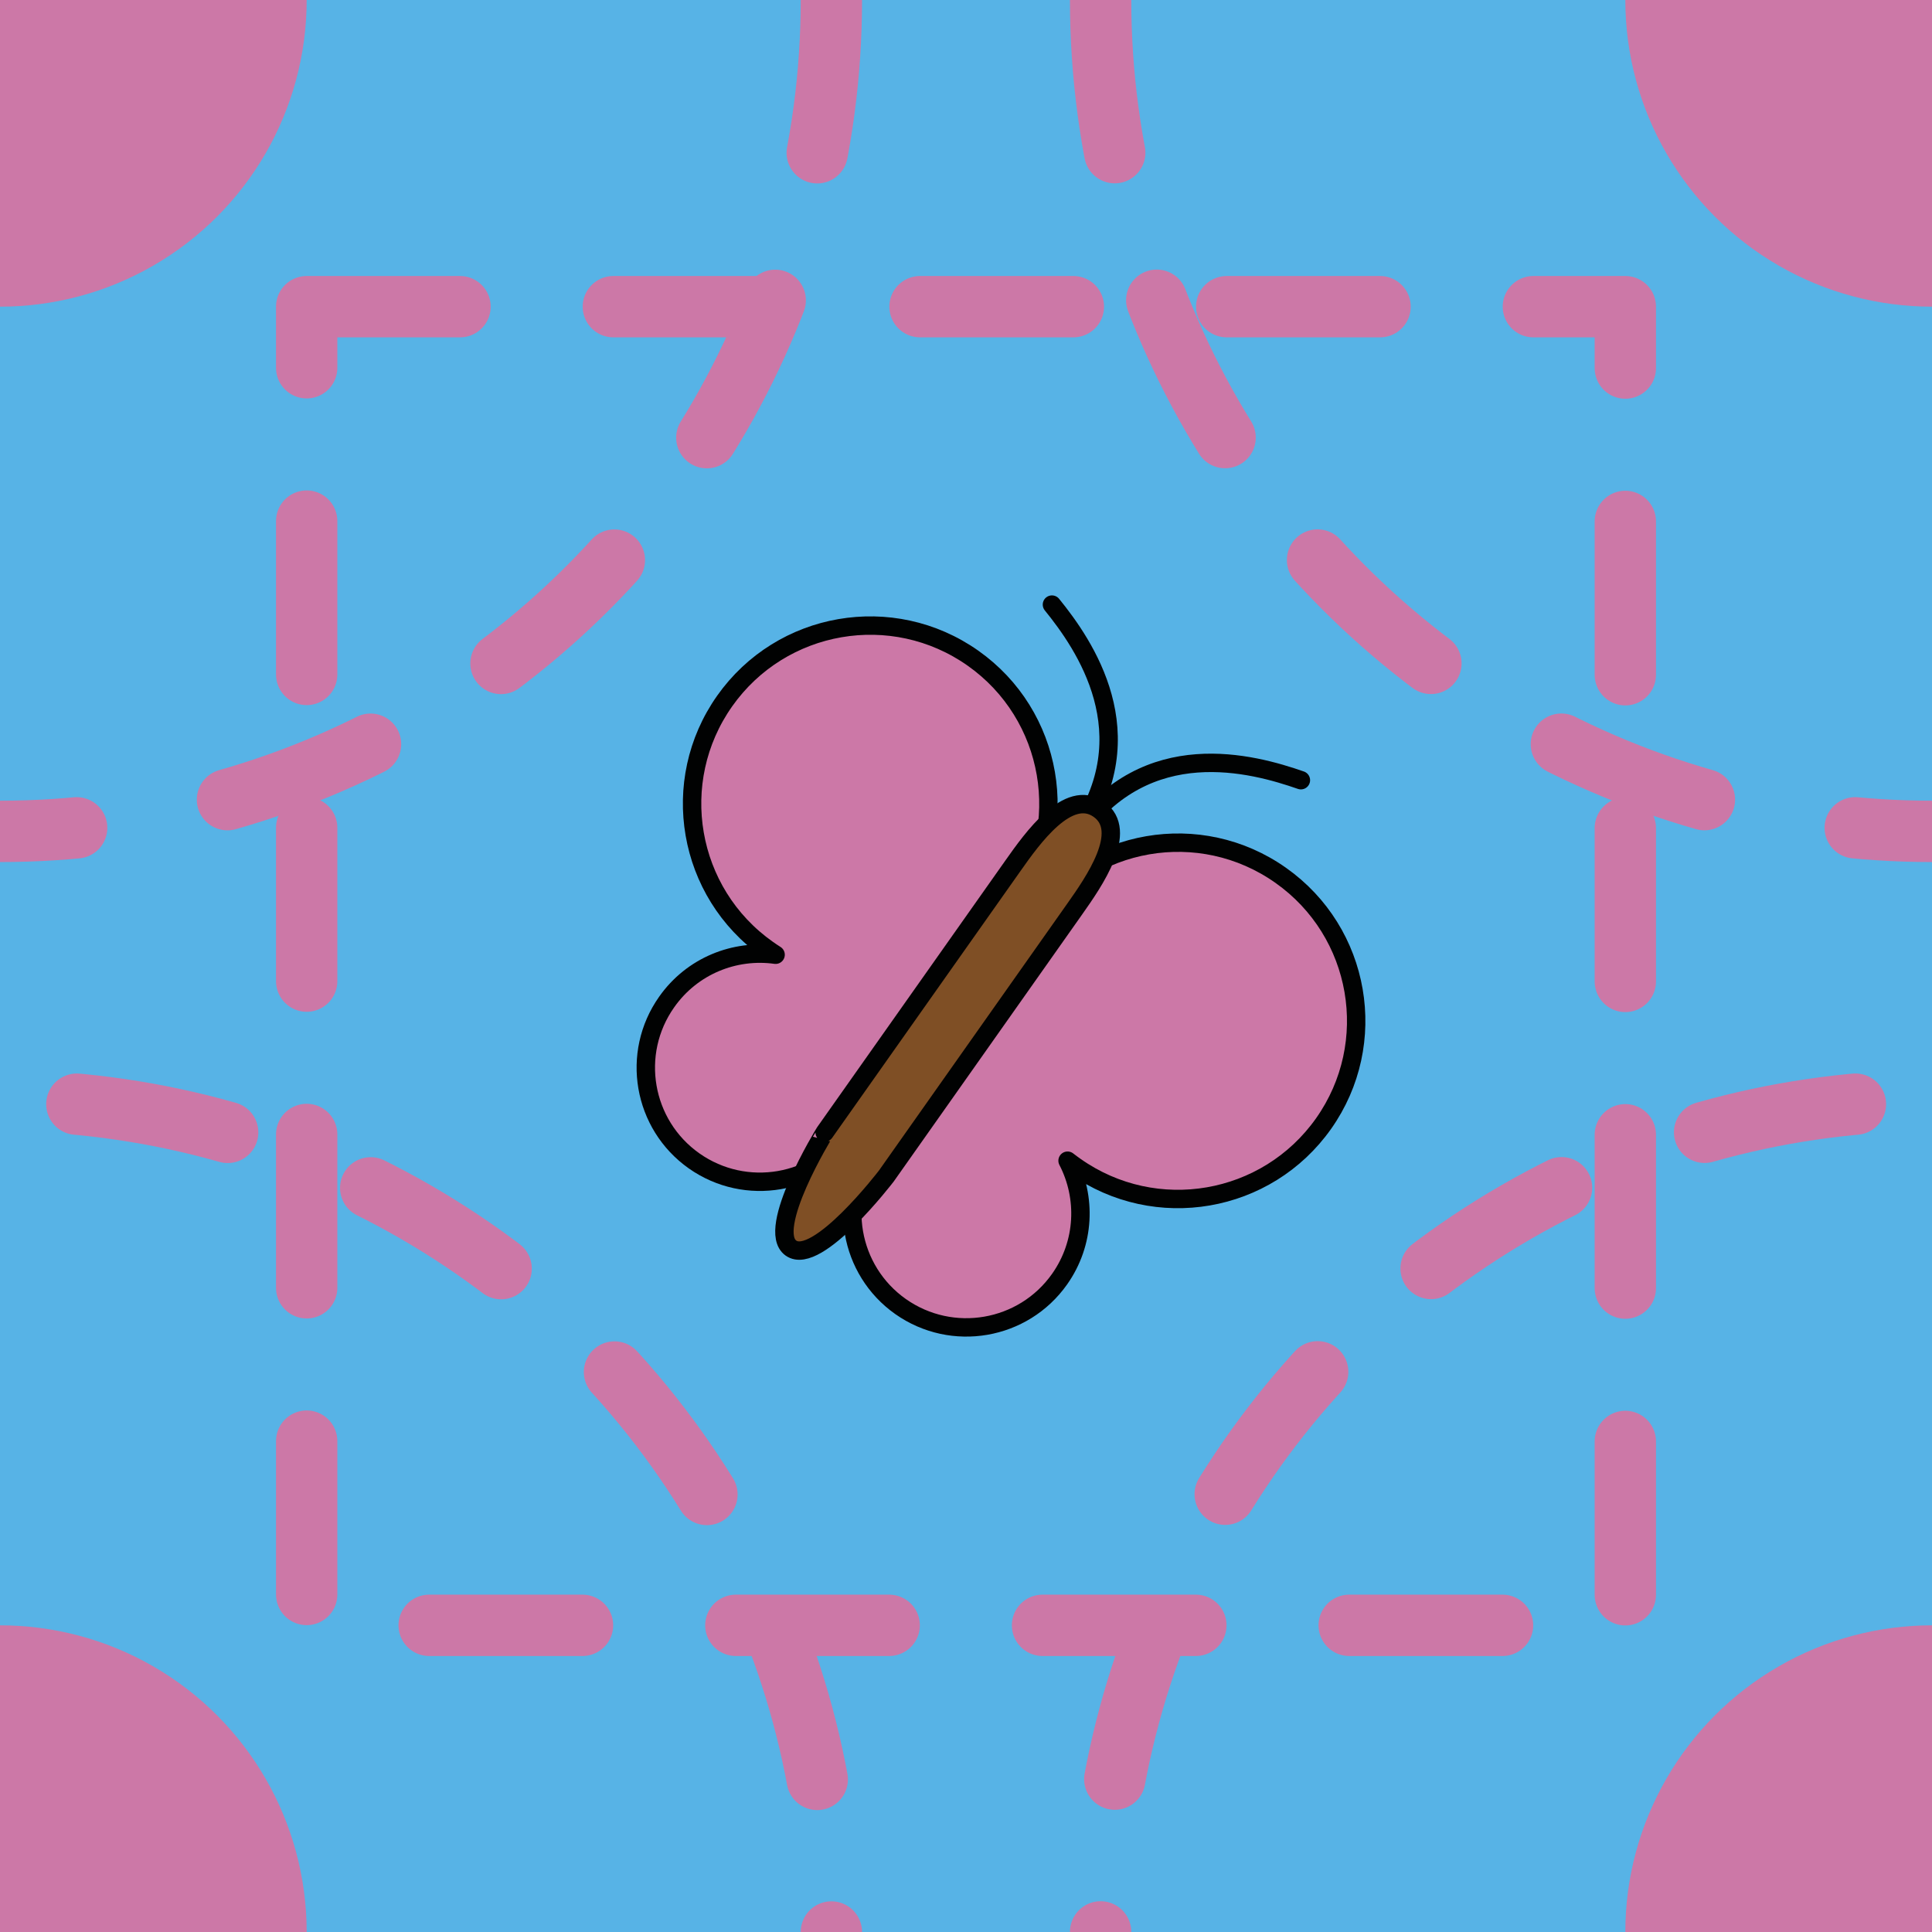 <?xml version="1.0" encoding="utf-8"?>
<!-- Generator: Adobe Illustrator 16.0.0, SVG Export Plug-In . SVG Version: 6.00 Build 0)  -->
<!DOCTYPE svg PUBLIC "-//W3C//DTD SVG 1.1//EN" "http://www.w3.org/Graphics/SVG/1.1/DTD/svg11.dtd">
<svg version="1.1" xmlns="http://www.w3.org/2000/svg" xmlns:xlink="http://www.w3.org/1999/xlink" x="0px" y="0px"
	 width="251.992px" height="251.992px" viewBox="0 0 251.992 251.992" enable-background="new 0 0 251.992 251.992"
	 xml:space="preserve">
<g id="bg">
	<rect fill="#57B3E6" width="251.992" height="251.992"/>
</g>
<g id="Layer_1">
	
		<rect x="40" y="40" fill="none" stroke="#CC78A7" stroke-width="8" stroke-linecap="round" stroke-linejoin="round" stroke-miterlimit="10" stroke-dasharray="20" width="171.992" height="171.992"/>
	<g>
		
			<path fill="none" stroke="#010202" stroke-width="2.4" stroke-linecap="round" stroke-linejoin="round" stroke-miterlimit="10" d="
			M137.206,78.858c4.217,5.199,12.38,16.919,3.225,29.897"/>
		
			<path fill="none" stroke="#010202" stroke-width="2.4" stroke-linecap="round" stroke-linejoin="round" stroke-miterlimit="10" d="
			M169.677,101.762c-6.323-2.2-20.091-5.984-29.246,6.994"/>
		
			<path fill="#CC78A7" stroke="#010202" stroke-width="2.4" stroke-linecap="round" stroke-linejoin="round" stroke-miterlimit="10" d="
			M132.497,118.23c7.395-10.489,4.894-24.987-5.589-32.384c-10.492-7.4-24.992-4.892-32.391,5.592
			c-7.395,10.483-4.891,24.984,5.597,32.384c0.344,0.245,0.692,0.477,1.048,0.704c-5.334-0.741-10.887,1.445-14.205,6.161
			c-4.742,6.712-3.132,15.998,3.577,20.732c6.719,4.731,16.005,3.137,20.74-3.579C115.895,141.274,126.858,126.219,132.497,118.23z"
			/>
		
			<path fill="#CC78A7" stroke="#010202" stroke-width="2.4" stroke-linecap="round" stroke-linejoin="round" stroke-miterlimit="10" d="
			M172.638,146.546c7.398-10.482,4.893-24.979-5.598-32.38c-10.488-7.407-24.976-4.896-32.378,5.594
			c-5.63,7.978-16.146,23.362-20.771,29.922c-4.743,6.715-3.138,15.998,3.573,20.735c6.718,4.73,16.01,3.128,20.743-3.584
			c3.317-4.703,3.516-10.667,1.036-15.442c0.328,0.253,0.664,0.507,1.013,0.748C150.742,159.531,165.235,157.03,172.638,146.546z"/>
		
			<path fill="#7F4F25" stroke="#010202" stroke-width="2.4" stroke-linecap="round" stroke-linejoin="round" stroke-miterlimit="10" d="
			M103.171,162.793c3.409,2.399,12.435-9.405,12.435-9.405s22.592-32.019,24.584-34.845c2.473-3.507,7.13-10.159,3.137-12.985
			c-4.006-2.811-8.702,3.813-11.176,7.317c-1.997,2.829-24.588,34.837-24.588,34.837S99.766,160.387,103.171,162.793z"/>
	</g>
	<g>
		
			<circle fill="none" stroke="#CC78A7" stroke-width="8" stroke-linecap="round" stroke-linejoin="round" stroke-dasharray="20.04,20.04" cx="251.992" cy="251.992" r="108.438"/>
	</g>
	<circle fill="#CC78A7" cx="251.992" cy="251.992" r="40"/>
	<circle fill="#CC78A7" cx="251.992" cy="0" r="40"/>
	<circle fill="#CC78A7" cx="0" cy="0" r="40"/>
	<circle fill="#CC78A7" cx="0" cy="251.992" r="40"/>
	<g>
		
			<circle fill="none" stroke="#CC78A7" stroke-width="8" stroke-linecap="round" stroke-linejoin="round" stroke-dasharray="20.04,20.04" cx="251.992" cy="0" r="108.438"/>
	</g>
	<g>
		
			<circle fill="none" stroke="#CC78A7" stroke-width="8" stroke-linecap="round" stroke-linejoin="round" stroke-dasharray="20.04,20.04" cx="0" cy="251.992" r="108.438"/>
	</g>
	<g>
		
			<circle fill="none" stroke="#CC78A7" stroke-width="8" stroke-linecap="round" stroke-linejoin="round" stroke-dasharray="20.04,20.04" cx="0" cy="0" r="108.438"/>
	</g>
</g>
</svg>
